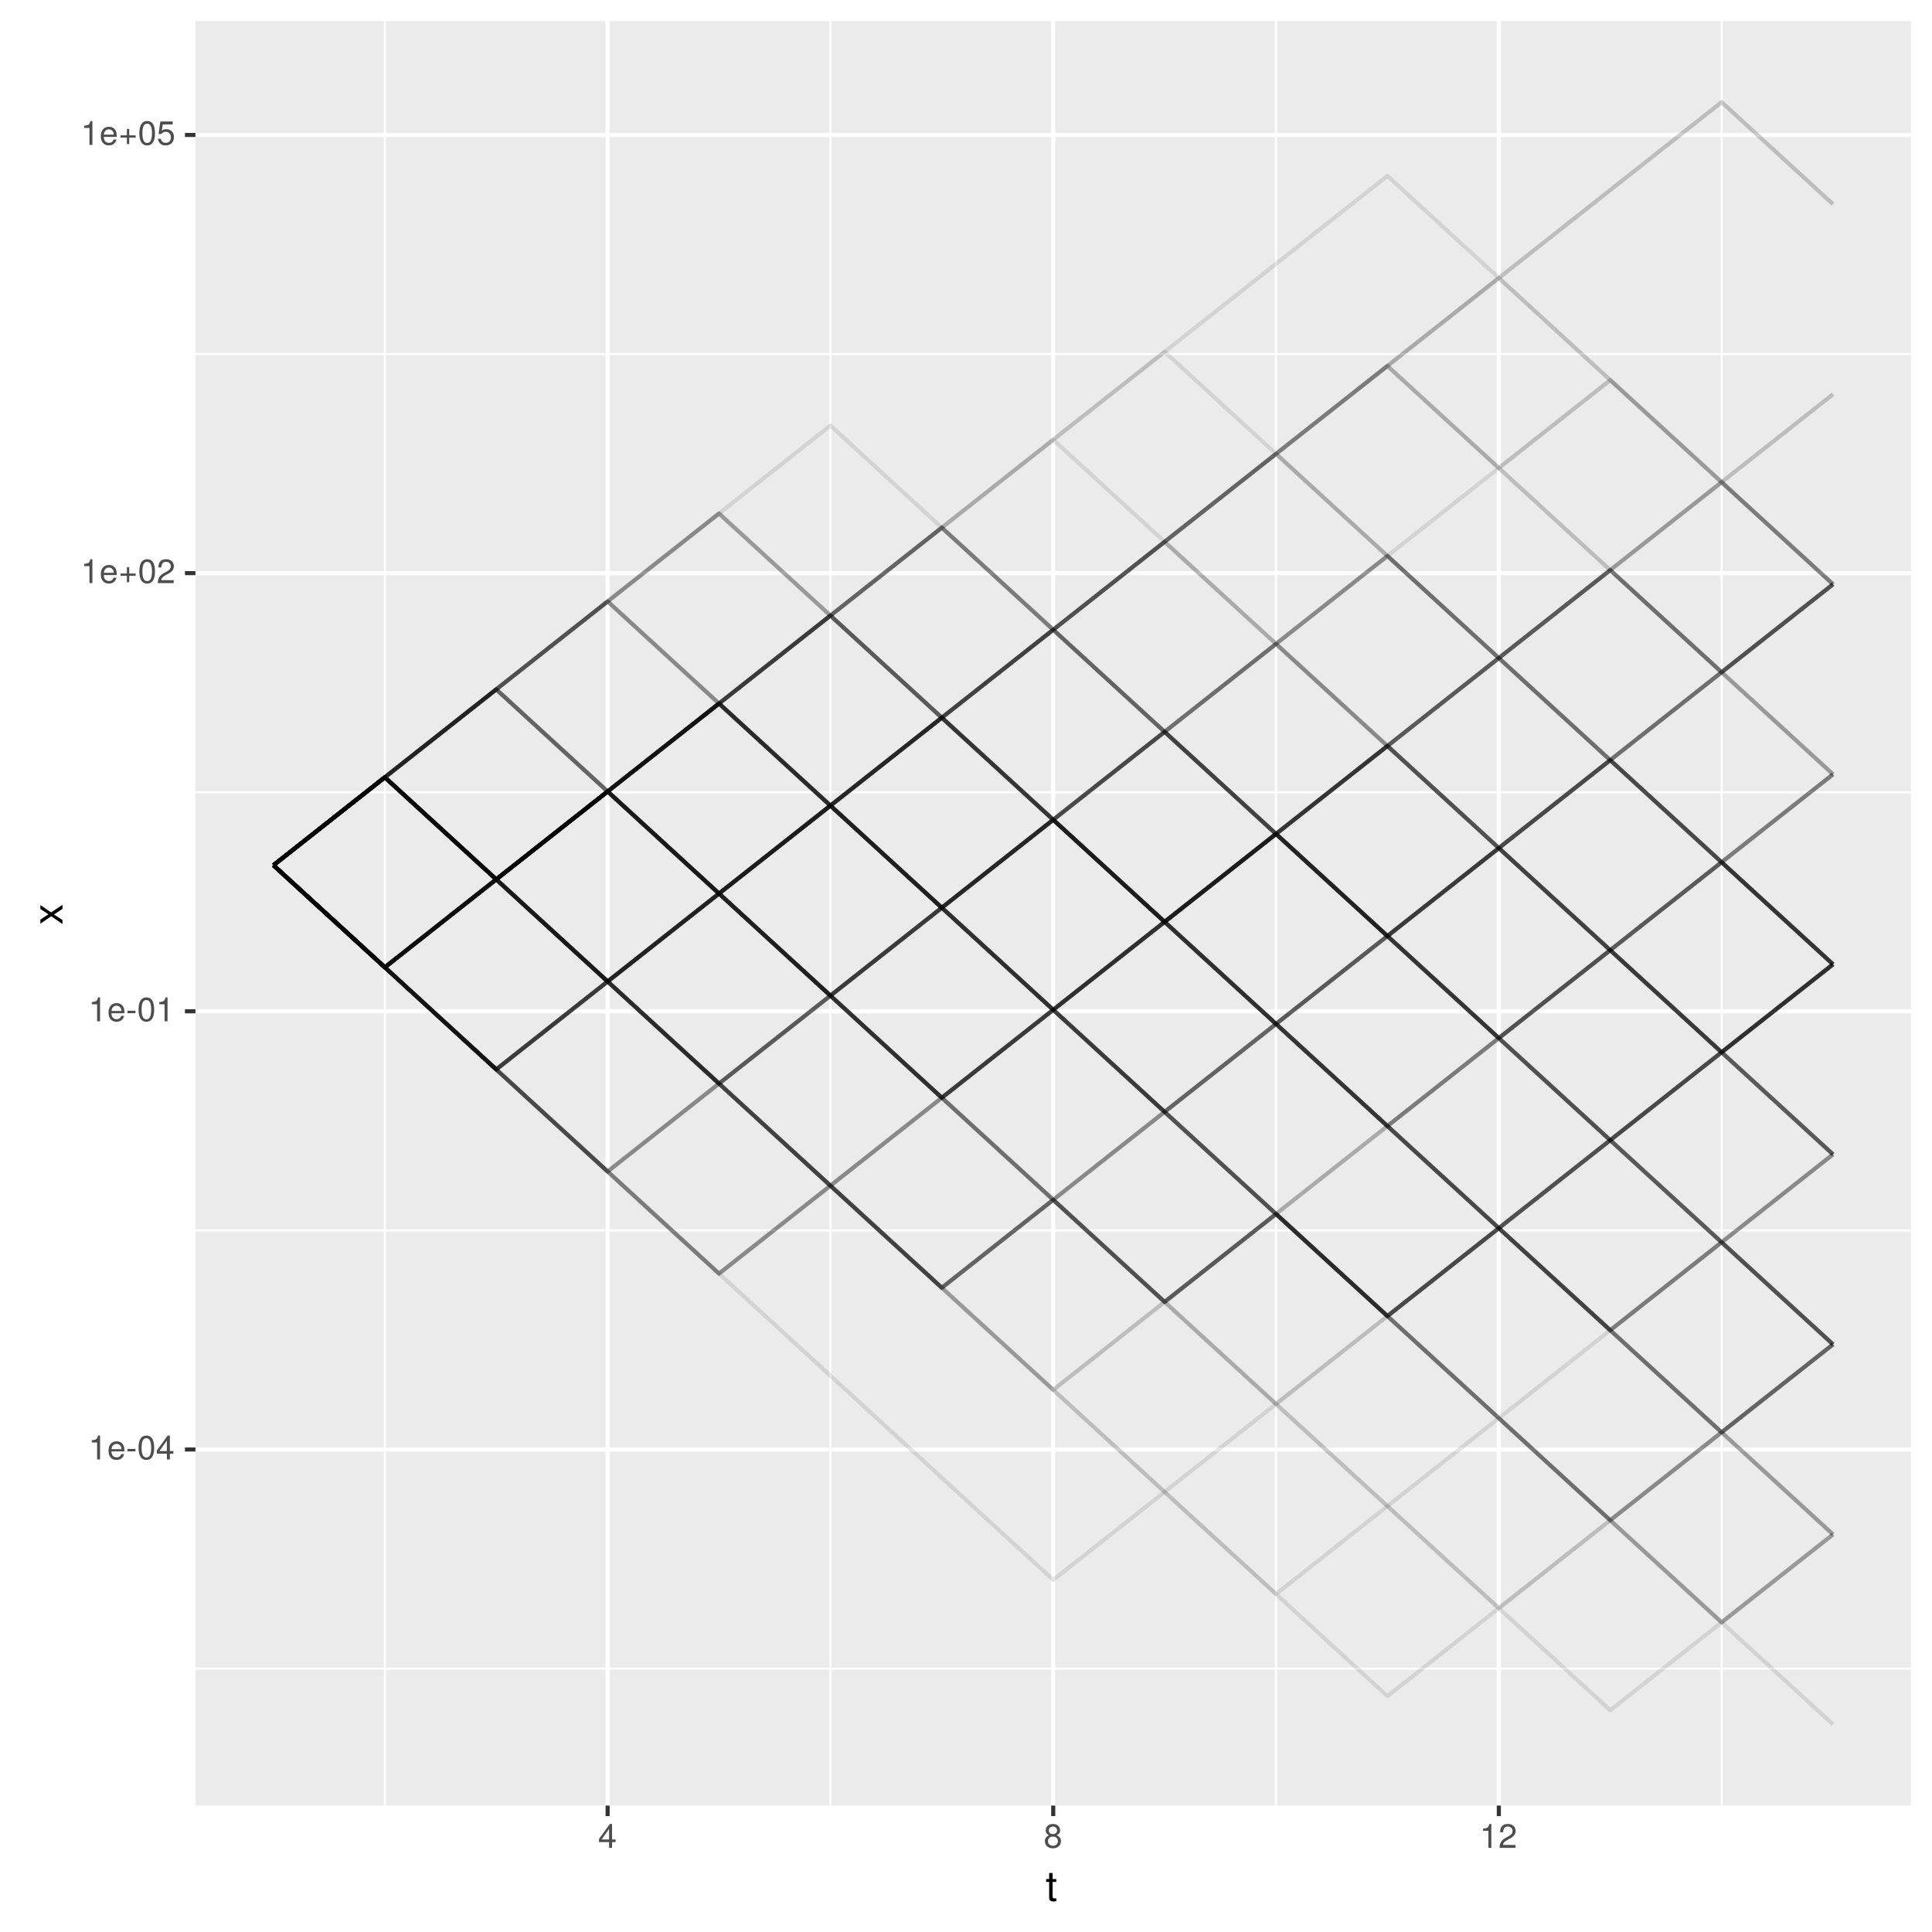 <?xml version="1.0" encoding="UTF-8"?>
<svg xmlns="http://www.w3.org/2000/svg" xmlns:xlink="http://www.w3.org/1999/xlink" width="504pt" height="504pt" viewBox="0 0 504 504" version="1.1">
<defs>
<g>
<symbol overflow="visible" id="glyph0-0">
<path style="stroke:none;" d=""/>
</symbol>
<symbol overflow="visible" id="glyph0-1">
<path style="stroke:none;" d="M 3.047 0 L 3.047 -6.234 L 2.547 -6.234 C 2.266 -5.281 2.094 -5.141 0.891 -5 L 0.891 -4.438 L 2.281 -4.438 L 2.281 0 Z M 3.047 0 "/>
</symbol>
<symbol overflow="visible" id="glyph0-2">
<path style="stroke:none;" d="M 4.516 -2.094 C 4.516 -2.766 4.453 -3.188 4.328 -3.531 C 4.031 -4.281 3.328 -4.734 2.469 -4.734 C 1.172 -4.734 0.359 -3.797 0.359 -2.281 C 0.359 -0.766 1.156 0.125 2.453 0.125 C 3.5 0.125 4.234 -0.469 4.422 -1.406 L 3.672 -1.406 C 3.469 -0.797 3.062 -0.547 2.469 -0.547 C 1.703 -0.547 1.141 -1.031 1.125 -2.094 Z M 3.734 -2.75 C 3.734 -2.75 3.734 -2.703 3.719 -2.688 L 1.141 -2.688 C 1.203 -3.516 1.719 -4.062 2.453 -4.062 C 3.172 -4.062 3.734 -3.469 3.734 -2.75 Z M 3.734 -2.75 "/>
</symbol>
<symbol overflow="visible" id="glyph0-3">
<path style="stroke:none;" d="M 2.5 -2.109 L 2.5 -2.75 L 0.406 -2.75 L 0.406 -2.109 Z M 2.5 -2.109 "/>
</symbol>
<symbol overflow="visible" id="glyph0-4">
<path style="stroke:none;" d="M 4.453 -3 C 4.453 -5.156 3.781 -6.234 2.422 -6.234 C 1.078 -6.234 0.375 -5.141 0.375 -3.047 C 0.375 -0.953 1.078 0.125 2.422 0.125 C 3.734 0.125 4.453 -0.953 4.453 -3 Z M 3.672 -3.062 C 3.672 -1.297 3.266 -0.516 2.406 -0.516 C 1.578 -0.516 1.172 -1.344 1.172 -3.047 C 1.172 -4.75 1.578 -5.547 2.422 -5.547 C 3.25 -5.547 3.672 -4.734 3.672 -3.062 Z M 3.672 -3.062 "/>
</symbol>
<symbol overflow="visible" id="glyph0-5">
<path style="stroke:none;" d="M 4.578 -1.5 L 4.578 -2.188 L 3.656 -2.188 L 3.656 -6.234 L 3.078 -6.234 L 0.25 -2.312 L 0.25 -1.5 L 2.875 -1.5 L 2.875 0 L 3.656 0 L 3.656 -1.5 Z M 2.875 -2.188 L 0.922 -2.188 L 2.875 -4.922 Z M 2.875 -2.188 "/>
</symbol>
<symbol overflow="visible" id="glyph0-6">
<path style="stroke:none;" d="M 4.547 -1.906 L 4.547 -2.5 L 2.875 -2.5 L 2.875 -4.172 L 2.266 -4.172 L 2.266 -2.5 L 0.594 -2.5 L 0.594 -1.906 L 2.266 -1.906 L 2.266 -0.234 L 2.875 -0.234 L 2.875 -1.906 Z M 4.547 -1.906 "/>
</symbol>
<symbol overflow="visible" id="glyph0-7">
<path style="stroke:none;" d="M 4.5 -4.406 C 4.5 -5.469 3.672 -6.234 2.5 -6.234 C 1.219 -6.234 0.484 -5.594 0.438 -4.078 L 1.219 -4.078 C 1.281 -5.125 1.703 -5.562 2.469 -5.562 C 3.172 -5.562 3.703 -5.062 3.703 -4.391 C 3.703 -3.891 3.406 -3.469 2.859 -3.156 L 2.047 -2.703 C 0.75 -1.969 0.375 -1.375 0.297 0 L 4.453 0 L 4.453 -0.766 L 1.172 -0.766 C 1.25 -1.281 1.531 -1.594 2.297 -2.047 L 3.172 -2.531 C 4.047 -2.984 4.5 -3.641 4.5 -4.406 Z M 4.5 -4.406 "/>
</symbol>
<symbol overflow="visible" id="glyph0-8">
<path style="stroke:none;" d="M 4.516 -2.062 C 4.516 -3.297 3.688 -4.109 2.5 -4.109 C 2.062 -4.109 1.703 -4 1.344 -3.734 L 1.594 -5.344 L 4.188 -5.344 L 4.188 -6.109 L 0.969 -6.109 L 0.5 -2.844 L 1.219 -2.844 C 1.578 -3.266 1.875 -3.422 2.359 -3.422 C 3.188 -3.422 3.719 -2.891 3.719 -1.969 C 3.719 -1.062 3.203 -0.547 2.359 -0.547 C 1.688 -0.547 1.266 -0.891 1.078 -1.594 L 0.312 -1.594 C 0.562 -0.359 1.266 0.125 2.375 0.125 C 3.641 0.125 4.516 -0.75 4.516 -2.062 Z M 4.516 -2.062 "/>
</symbol>
<symbol overflow="visible" id="glyph0-9">
<path style="stroke:none;" d="M 4.516 -1.766 C 4.516 -2.453 4.156 -2.938 3.438 -3.281 C 4.078 -3.672 4.297 -3.984 4.297 -4.578 C 4.297 -5.547 3.531 -6.234 2.422 -6.234 C 1.312 -6.234 0.547 -5.547 0.547 -4.578 C 0.547 -4 0.75 -3.672 1.391 -3.281 C 0.672 -2.938 0.328 -2.453 0.328 -1.766 C 0.328 -0.625 1.188 0.125 2.422 0.125 C 3.656 0.125 4.516 -0.625 4.516 -1.766 Z M 3.5 -4.562 C 3.5 -3.969 3.062 -3.594 2.422 -3.594 C 1.766 -3.594 1.344 -3.969 1.344 -4.562 C 1.344 -5.156 1.766 -5.547 2.422 -5.547 C 3.078 -5.547 3.5 -5.156 3.5 -4.562 Z M 3.719 -1.75 C 3.719 -1.016 3.188 -0.547 2.406 -0.547 C 1.641 -0.547 1.125 -1.016 1.125 -1.75 C 1.125 -2.484 1.641 -2.938 2.422 -2.938 C 3.188 -2.938 3.719 -2.484 3.719 -1.75 Z M 3.719 -1.75 "/>
</symbol>
<symbol overflow="visible" id="glyph1-0">
<path style="stroke:none;" d=""/>
</symbol>
<symbol overflow="visible" id="glyph1-1">
<path style="stroke:none;" d="M 2.797 0 L 2.797 -0.766 C 2.672 -0.734 2.531 -0.719 2.359 -0.719 C 1.953 -0.719 1.844 -0.844 1.844 -1.25 L 1.844 -5.016 L 2.797 -5.016 L 2.797 -5.766 L 1.844 -5.766 L 1.844 -7.344 L 0.938 -7.344 L 0.938 -5.766 L 0.156 -5.766 L 0.156 -5.016 L 0.938 -5.016 L 0.938 -0.844 C 0.938 -0.25 1.328 0.078 2.047 0.078 C 2.266 0.078 2.484 0.062 2.797 0 Z M 2.797 0 "/>
</symbol>
<symbol overflow="visible" id="glyph2-0">
<path style="stroke:none;" d=""/>
</symbol>
<symbol overflow="visible" id="glyph2-1">
<path style="stroke:none;" d="M 0 -5.203 L -2.984 -3.219 L -5.766 -5.141 L -5.766 -4.109 L -3.672 -2.734 L -5.766 -1.344 L -5.766 -0.297 L -2.938 -2.219 L 0 -0.188 L 0 -1.234 L -2.219 -2.688 L 0 -4.141 Z M 0 -5.203 "/>
</symbol>
</g>
<clipPath id="clip1">
  <path d="M 50.984 5.48 L 499 5.48 L 499 472 L 50.984 472 Z M 50.984 5.48 "/>
</clipPath>
<clipPath id="clip2">
  <path d="M 50.984 435 L 499 435 L 499 436 L 50.984 436 Z M 50.984 435 "/>
</clipPath>
<clipPath id="clip3">
  <path d="M 50.984 320 L 499 320 L 499 322 L 50.984 322 Z M 50.984 320 "/>
</clipPath>
<clipPath id="clip4">
  <path d="M 50.984 206 L 499 206 L 499 207 L 50.984 207 Z M 50.984 206 "/>
</clipPath>
<clipPath id="clip5">
  <path d="M 50.984 92 L 499 92 L 499 93 L 50.984 93 Z M 50.984 92 "/>
</clipPath>
<clipPath id="clip6">
  <path d="M 100 5.48 L 101 5.48 L 101 472 L 100 472 Z M 100 5.48 "/>
</clipPath>
<clipPath id="clip7">
  <path d="M 216 5.48 L 217 5.48 L 217 472 L 216 472 Z M 216 5.48 "/>
</clipPath>
<clipPath id="clip8">
  <path d="M 332 5.48 L 334 5.48 L 334 472 L 332 472 Z M 332 5.48 "/>
</clipPath>
<clipPath id="clip9">
  <path d="M 448 5.48 L 450 5.48 L 450 472 L 448 472 Z M 448 5.48 "/>
</clipPath>
<clipPath id="clip10">
  <path d="M 50.984 377 L 499.52 377 L 499.52 379 L 50.984 379 Z M 50.984 377 "/>
</clipPath>
<clipPath id="clip11">
  <path d="M 50.984 263 L 499.52 263 L 499.52 265 L 50.984 265 Z M 50.984 263 "/>
</clipPath>
<clipPath id="clip12">
  <path d="M 50.984 148 L 499.52 148 L 499.52 151 L 50.984 151 Z M 50.984 148 "/>
</clipPath>
<clipPath id="clip13">
  <path d="M 50.984 34 L 499.52 34 L 499.52 36 L 50.984 36 Z M 50.984 34 "/>
</clipPath>
<clipPath id="clip14">
  <path d="M 157 5.48 L 160 5.48 L 160 472 L 157 472 Z M 157 5.48 "/>
</clipPath>
<clipPath id="clip15">
  <path d="M 274 5.48 L 276 5.48 L 276 472 L 274 472 Z M 274 5.48 "/>
</clipPath>
<clipPath id="clip16">
  <path d="M 390 5.48 L 392 5.48 L 392 472 L 390 472 Z M 390 5.48 "/>
</clipPath>
</defs>
<g id="surface7">
<rect x="0" y="0" width="504" height="504" style="fill:rgb(100%,100%,100%);fill-opacity:1;stroke:none;"/>
<rect x="0" y="0" width="504" height="504" style="fill:rgb(100%,100%,100%);fill-opacity:1;stroke:none;"/>
<path style="fill:none;stroke-width:1.067;stroke-linecap:round;stroke-linejoin:round;stroke:rgb(100%,100%,100%);stroke-opacity:1;stroke-miterlimit:10;" d="M 0 504 L 504 504 L 504 0 L 0 0 Z M 0 504 "/>
<g clip-path="url(#clip1)" clip-rule="nonzero">
<path style=" stroke:none;fill-rule:nonzero;fill:rgb(92.157%,92.157%,92.157%);fill-opacity:1;" d="M 50.984 471.016 L 498.52 471.016 L 498.52 5.48 L 50.984 5.48 Z M 50.984 471.016 "/>
</g>
<g clip-path="url(#clip2)" clip-rule="nonzero">
<path style="fill:none;stroke-width:0.533;stroke-linecap:butt;stroke-linejoin:round;stroke:rgb(100%,100%,100%);stroke-opacity:1;stroke-miterlimit:10;" d="M 50.984 435.277 L 498.52 435.277 "/>
</g>
<g clip-path="url(#clip3)" clip-rule="nonzero">
<path style="fill:none;stroke-width:0.533;stroke-linecap:butt;stroke-linejoin:round;stroke:rgb(100%,100%,100%);stroke-opacity:1;stroke-miterlimit:10;" d="M 50.984 320.973 L 498.52 320.973 "/>
</g>
<g clip-path="url(#clip4)" clip-rule="nonzero">
<path style="fill:none;stroke-width:0.533;stroke-linecap:butt;stroke-linejoin:round;stroke:rgb(100%,100%,100%);stroke-opacity:1;stroke-miterlimit:10;" d="M 50.984 206.664 L 498.52 206.664 "/>
</g>
<g clip-path="url(#clip5)" clip-rule="nonzero">
<path style="fill:none;stroke-width:0.533;stroke-linecap:butt;stroke-linejoin:round;stroke:rgb(100%,100%,100%);stroke-opacity:1;stroke-miterlimit:10;" d="M 50.984 92.355 L 498.52 92.355 "/>
</g>
<g clip-path="url(#clip6)" clip-rule="nonzero">
<path style="fill:none;stroke-width:0.533;stroke-linecap:butt;stroke-linejoin:round;stroke:rgb(100%,100%,100%);stroke-opacity:1;stroke-miterlimit:10;" d="M 100.391 471.016 L 100.391 5.48 "/>
</g>
<g clip-path="url(#clip7)" clip-rule="nonzero">
<path style="fill:none;stroke-width:0.533;stroke-linecap:butt;stroke-linejoin:round;stroke:rgb(100%,100%,100%);stroke-opacity:1;stroke-miterlimit:10;" d="M 216.633 471.016 L 216.633 5.48 "/>
</g>
<g clip-path="url(#clip8)" clip-rule="nonzero">
<path style="fill:none;stroke-width:0.533;stroke-linecap:butt;stroke-linejoin:round;stroke:rgb(100%,100%,100%);stroke-opacity:1;stroke-miterlimit:10;" d="M 332.875 471.016 L 332.875 5.48 "/>
</g>
<g clip-path="url(#clip9)" clip-rule="nonzero">
<path style="fill:none;stroke-width:0.533;stroke-linecap:butt;stroke-linejoin:round;stroke:rgb(100%,100%,100%);stroke-opacity:1;stroke-miterlimit:10;" d="M 449.117 471.016 L 449.117 5.48 "/>
</g>
<g clip-path="url(#clip10)" clip-rule="nonzero">
<path style="fill:none;stroke-width:1.067;stroke-linecap:butt;stroke-linejoin:round;stroke:rgb(100%,100%,100%);stroke-opacity:1;stroke-miterlimit:10;" d="M 50.984 378.125 L 498.52 378.125 "/>
</g>
<g clip-path="url(#clip11)" clip-rule="nonzero">
<path style="fill:none;stroke-width:1.067;stroke-linecap:butt;stroke-linejoin:round;stroke:rgb(100%,100%,100%);stroke-opacity:1;stroke-miterlimit:10;" d="M 50.984 263.816 L 498.52 263.816 "/>
</g>
<g clip-path="url(#clip12)" clip-rule="nonzero">
<path style="fill:none;stroke-width:1.067;stroke-linecap:butt;stroke-linejoin:round;stroke:rgb(100%,100%,100%);stroke-opacity:1;stroke-miterlimit:10;" d="M 50.984 149.512 L 498.52 149.512 "/>
</g>
<g clip-path="url(#clip13)" clip-rule="nonzero">
<path style="fill:none;stroke-width:1.067;stroke-linecap:butt;stroke-linejoin:round;stroke:rgb(100%,100%,100%);stroke-opacity:1;stroke-miterlimit:10;" d="M 50.984 35.203 L 498.52 35.203 "/>
</g>
<g clip-path="url(#clip14)" clip-rule="nonzero">
<path style="fill:none;stroke-width:1.067;stroke-linecap:butt;stroke-linejoin:round;stroke:rgb(100%,100%,100%);stroke-opacity:1;stroke-miterlimit:10;" d="M 158.512 471.016 L 158.512 5.48 "/>
</g>
<g clip-path="url(#clip15)" clip-rule="nonzero">
<path style="fill:none;stroke-width:1.067;stroke-linecap:butt;stroke-linejoin:round;stroke:rgb(100%,100%,100%);stroke-opacity:1;stroke-miterlimit:10;" d="M 274.754 471.016 L 274.754 5.48 "/>
</g>
<g clip-path="url(#clip16)" clip-rule="nonzero">
<path style="fill:none;stroke-width:1.067;stroke-linecap:butt;stroke-linejoin:round;stroke:rgb(100%,100%,100%);stroke-opacity:1;stroke-miterlimit:10;" d="M 390.996 471.016 L 390.996 5.48 "/>
</g>
<path style="fill:none;stroke-width:1.067;stroke-linecap:butt;stroke-linejoin:round;stroke:rgb(0%,0%,0%);stroke-opacity:0.102;stroke-miterlimit:1;" d="M 71.328 225.715 L 100.391 202.773 L 129.449 179.836 L 158.512 206.469 L 187.57 183.527 L 216.633 160.586 L 245.691 187.219 L 274.754 164.281 L 303.812 190.914 L 332.875 217.547 L 361.934 244.18 L 390.996 270.809 L 420.059 297.441 L 449.117 324.074 L 478.18 350.707 "/>
<path style="fill:none;stroke-width:1.067;stroke-linecap:butt;stroke-linejoin:round;stroke:rgb(0%,0%,0%);stroke-opacity:0.102;stroke-miterlimit:1;" d="M 71.328 225.715 L 100.391 252.348 L 129.449 278.98 L 158.512 256.039 L 187.57 282.672 L 216.633 309.305 L 245.691 335.938 L 274.754 312.996 L 303.812 290.059 L 332.875 316.691 L 361.934 343.324 L 390.996 320.383 L 420.059 347.016 L 449.117 324.074 L 478.18 350.707 "/>
<path style="fill:none;stroke-width:1.067;stroke-linecap:butt;stroke-linejoin:round;stroke:rgb(0%,0%,0%);stroke-opacity:0.102;stroke-miterlimit:1;" d="M 71.328 225.715 L 100.391 202.773 L 129.449 179.836 L 158.512 156.895 L 187.57 133.957 L 216.633 160.586 L 245.691 137.648 L 274.754 164.281 L 303.812 141.34 L 332.875 118.398 L 361.934 95.461 L 390.996 72.52 L 420.059 49.582 L 449.117 26.641 L 478.18 53.273 "/>
<path style="fill:none;stroke-width:1.067;stroke-linecap:butt;stroke-linejoin:round;stroke:rgb(0%,0%,0%);stroke-opacity:0.102;stroke-miterlimit:1;" d="M 71.328 225.715 L 100.391 202.773 L 129.449 229.406 L 158.512 256.039 L 187.57 282.672 L 216.633 309.305 L 245.691 286.367 L 274.754 312.996 L 303.812 339.629 L 332.875 366.262 L 361.934 392.895 L 390.996 369.957 L 420.059 396.59 L 449.117 373.648 L 478.18 350.707 "/>
<path style="fill:none;stroke-width:1.067;stroke-linecap:butt;stroke-linejoin:round;stroke:rgb(0%,0%,0%);stroke-opacity:0.102;stroke-miterlimit:1;" d="M 71.328 225.715 L 100.391 202.773 L 129.449 229.406 L 158.512 256.039 L 187.57 282.672 L 216.633 259.734 L 245.691 286.367 L 274.754 263.426 L 303.812 240.484 L 332.875 217.547 L 361.934 194.605 L 420.059 247.871 L 449.117 224.93 L 478.18 251.562 "/>
<path style="fill:none;stroke-width:1.067;stroke-linecap:butt;stroke-linejoin:round;stroke:rgb(0%,0%,0%);stroke-opacity:0.102;stroke-miterlimit:1;" d="M 71.328 225.715 L 100.391 202.773 L 129.449 229.406 L 158.512 206.469 L 187.57 183.527 L 216.633 210.16 L 245.691 187.219 L 274.754 164.281 L 303.812 190.914 L 332.875 217.547 L 361.934 244.18 L 390.996 270.809 L 420.059 247.871 L 449.117 224.93 L 478.18 251.562 "/>
<path style="fill:none;stroke-width:1.067;stroke-linecap:butt;stroke-linejoin:round;stroke:rgb(0%,0%,0%);stroke-opacity:0.102;stroke-miterlimit:1;" d="M 71.328 225.715 L 100.391 202.773 L 129.449 229.406 L 158.512 206.469 L 187.57 183.527 L 216.633 160.586 L 245.691 187.219 L 274.754 213.852 L 303.812 190.914 L 332.875 217.547 L 361.934 194.605 L 420.059 247.871 L 449.117 274.504 L 478.18 251.562 "/>
<path style="fill:none;stroke-width:1.067;stroke-linecap:butt;stroke-linejoin:round;stroke:rgb(0%,0%,0%);stroke-opacity:0.102;stroke-miterlimit:1;" d="M 71.328 225.715 L 100.391 252.348 L 129.449 229.406 L 158.512 206.469 L 187.57 183.527 L 216.633 210.16 L 245.691 187.219 L 274.754 213.852 L 303.812 240.484 L 332.875 267.117 L 361.934 244.18 L 390.996 270.809 L 420.059 297.441 L 449.117 324.074 L 478.18 301.137 "/>
<path style="fill:none;stroke-width:1.067;stroke-linecap:butt;stroke-linejoin:round;stroke:rgb(0%,0%,0%);stroke-opacity:0.102;stroke-miterlimit:1;" d="M 71.328 225.715 L 100.391 252.348 L 129.449 229.406 L 158.512 206.469 L 187.57 233.102 L 216.633 210.16 L 245.691 236.793 L 274.754 263.426 L 303.812 240.484 L 332.875 217.547 L 361.934 194.605 L 390.996 171.664 L 420.059 198.297 L 449.117 224.93 L 478.18 251.562 "/>
<path style="fill:none;stroke-width:1.067;stroke-linecap:butt;stroke-linejoin:round;stroke:rgb(0%,0%,0%);stroke-opacity:0.102;stroke-miterlimit:1;" d="M 71.328 225.715 L 100.391 252.348 L 129.449 229.406 L 158.512 206.469 L 187.57 183.527 L 216.633 210.16 L 245.691 187.219 L 274.754 213.852 L 303.812 240.484 L 332.875 217.547 L 361.934 194.605 L 390.996 221.238 L 420.059 198.297 L 449.117 224.93 L 478.18 251.562 "/>
<path style="fill:none;stroke-width:1.067;stroke-linecap:butt;stroke-linejoin:round;stroke:rgb(0%,0%,0%);stroke-opacity:0.102;stroke-miterlimit:1;" d="M 71.328 225.715 L 100.391 252.348 L 129.449 278.98 L 158.512 305.613 L 187.57 332.246 L 216.633 309.305 L 245.691 335.938 L 274.754 362.57 L 303.812 339.629 L 332.875 366.262 L 361.934 343.324 L 390.996 320.383 L 420.059 347.016 L 449.117 373.648 L 478.18 350.707 "/>
<path style="fill:none;stroke-width:1.067;stroke-linecap:butt;stroke-linejoin:round;stroke:rgb(0%,0%,0%);stroke-opacity:0.102;stroke-miterlimit:1;" d="M 71.328 225.715 L 100.391 202.773 L 129.449 229.406 L 158.512 206.469 L 187.57 183.527 L 216.633 160.586 L 245.691 137.648 L 274.754 164.281 L 303.812 141.34 L 332.875 118.398 L 361.934 145.031 L 390.996 171.664 L 420.059 148.727 L 449.117 175.359 L 478.18 152.418 "/>
<path style="fill:none;stroke-width:1.067;stroke-linecap:butt;stroke-linejoin:round;stroke:rgb(0%,0%,0%);stroke-opacity:0.102;stroke-miterlimit:1;" d="M 71.328 225.715 L 100.391 202.773 L 129.449 229.406 L 158.512 256.039 L 187.57 233.102 L 216.633 259.734 L 245.691 236.793 L 274.754 213.852 L 303.812 240.484 L 332.875 217.547 L 361.934 194.605 L 390.996 221.238 L 420.059 198.297 L 449.117 224.93 L 478.18 201.992 "/>
<path style="fill:none;stroke-width:1.067;stroke-linecap:butt;stroke-linejoin:round;stroke:rgb(0%,0%,0%);stroke-opacity:0.102;stroke-miterlimit:1;" d="M 71.328 225.715 L 100.391 202.773 L 129.449 179.836 L 158.512 156.895 L 187.57 133.957 L 216.633 160.586 L 245.691 137.648 L 274.754 164.281 L 303.812 141.34 L 332.875 167.973 L 361.934 145.031 L 420.059 198.297 L 449.117 175.359 L 478.18 152.418 "/>
<path style="fill:none;stroke-width:1.067;stroke-linecap:butt;stroke-linejoin:round;stroke:rgb(0%,0%,0%);stroke-opacity:0.102;stroke-miterlimit:1;" d="M 71.328 225.715 L 100.391 252.348 L 129.449 278.98 L 158.512 256.039 L 187.57 233.102 L 216.633 259.734 L 245.691 286.367 L 274.754 312.996 L 303.812 290.059 L 332.875 316.691 L 361.934 343.324 L 420.059 297.441 L 449.117 274.504 L 478.18 251.562 "/>
<path style="fill:none;stroke-width:1.067;stroke-linecap:butt;stroke-linejoin:round;stroke:rgb(0%,0%,0%);stroke-opacity:0.102;stroke-miterlimit:1;" d="M 71.328 225.715 L 100.391 202.773 L 129.449 179.836 L 158.512 206.469 L 187.57 233.102 L 216.633 210.16 L 245.691 236.793 L 274.754 213.852 L 303.812 190.914 L 332.875 167.973 L 361.934 145.031 L 390.996 171.664 L 420.059 148.727 L 449.117 175.359 L 478.18 152.418 "/>
<path style="fill:none;stroke-width:1.067;stroke-linecap:butt;stroke-linejoin:round;stroke:rgb(0%,0%,0%);stroke-opacity:0.102;stroke-miterlimit:1;" d="M 71.328 225.715 L 100.391 252.348 L 129.449 229.406 L 158.512 256.039 L 187.57 233.102 L 216.633 210.16 L 245.691 236.793 L 274.754 213.852 L 303.812 190.914 L 332.875 217.547 L 361.934 244.18 L 420.059 198.297 L 449.117 224.93 L 478.18 201.992 "/>
<path style="fill:none;stroke-width:1.067;stroke-linecap:butt;stroke-linejoin:round;stroke:rgb(0%,0%,0%);stroke-opacity:0.102;stroke-miterlimit:1;" d="M 71.328 225.715 L 100.391 252.348 L 129.449 229.406 L 158.512 256.039 L 187.57 282.672 L 216.633 309.305 L 245.691 335.938 L 274.754 312.996 L 303.812 339.629 L 332.875 316.691 L 361.934 343.324 L 420.059 396.59 L 449.117 373.648 L 478.18 400.281 "/>
<path style="fill:none;stroke-width:1.067;stroke-linecap:butt;stroke-linejoin:round;stroke:rgb(0%,0%,0%);stroke-opacity:0.102;stroke-miterlimit:1;" d="M 71.328 225.715 L 100.391 252.348 L 129.449 229.406 L 158.512 256.039 L 187.57 233.102 L 216.633 259.734 L 245.691 236.793 L 274.754 213.852 L 303.812 190.914 L 332.875 217.547 L 361.934 244.18 L 420.059 198.297 L 449.117 175.359 L 478.18 201.992 "/>
<path style="fill:none;stroke-width:1.067;stroke-linecap:butt;stroke-linejoin:round;stroke:rgb(0%,0%,0%);stroke-opacity:0.102;stroke-miterlimit:1;" d="M 71.328 225.715 L 100.391 252.348 L 129.449 229.406 L 158.512 206.469 L 187.57 233.102 L 216.633 259.734 L 245.691 236.793 L 274.754 263.426 L 303.812 240.484 L 332.875 267.117 L 361.934 293.75 L 390.996 320.383 L 420.059 297.441 L 449.117 324.074 L 478.18 301.137 "/>
<path style="fill:none;stroke-width:1.067;stroke-linecap:butt;stroke-linejoin:round;stroke:rgb(0%,0%,0%);stroke-opacity:0.102;stroke-miterlimit:1;" d="M 71.328 225.715 L 100.391 252.348 L 129.449 229.406 L 158.512 206.469 L 187.57 233.102 L 216.633 210.16 L 245.691 187.219 L 274.754 213.852 L 303.812 240.484 L 332.875 217.547 L 361.934 244.18 L 390.996 270.809 L 420.059 247.871 L 449.117 274.504 L 478.18 251.562 "/>
<path style="fill:none;stroke-width:1.067;stroke-linecap:butt;stroke-linejoin:round;stroke:rgb(0%,0%,0%);stroke-opacity:0.102;stroke-miterlimit:1;" d="M 71.328 225.715 L 100.391 252.348 L 129.449 278.98 L 158.512 305.613 L 187.57 282.672 L 216.633 309.305 L 245.691 335.938 L 274.754 362.57 L 303.812 339.629 L 332.875 366.262 L 361.934 392.895 L 420.059 446.16 L 449.117 423.219 L 478.18 400.281 "/>
<path style="fill:none;stroke-width:1.067;stroke-linecap:butt;stroke-linejoin:round;stroke:rgb(0%,0%,0%);stroke-opacity:0.102;stroke-miterlimit:1;" d="M 71.328 225.715 L 100.391 202.773 L 129.449 229.406 L 158.512 206.469 L 187.57 183.527 L 216.633 210.16 L 245.691 236.793 L 274.754 213.852 L 303.812 190.914 L 332.875 167.973 L 361.934 194.605 L 420.059 247.871 L 449.117 224.93 L 478.18 251.562 "/>
<path style="fill:none;stroke-width:1.067;stroke-linecap:butt;stroke-linejoin:round;stroke:rgb(0%,0%,0%);stroke-opacity:0.102;stroke-miterlimit:1;" d="M 71.328 225.715 L 100.391 202.773 L 129.449 179.836 L 158.512 156.895 L 187.57 183.527 L 216.633 210.16 L 245.691 236.793 L 274.754 213.852 L 303.812 240.484 L 332.875 217.547 L 361.934 194.605 L 390.996 171.664 L 420.059 148.727 L 449.117 175.359 L 478.18 152.418 "/>
<path style="fill:none;stroke-width:1.067;stroke-linecap:butt;stroke-linejoin:round;stroke:rgb(0%,0%,0%);stroke-opacity:0.102;stroke-miterlimit:1;" d="M 71.328 225.715 L 100.391 202.773 L 129.449 229.406 L 158.512 256.039 L 187.57 233.102 L 216.633 259.734 L 245.691 286.367 L 274.754 263.426 L 303.812 240.484 L 332.875 267.117 L 361.934 293.75 L 390.996 320.383 L 420.059 297.441 L 449.117 324.074 L 478.18 350.707 "/>
<path style="fill:none;stroke-width:1.067;stroke-linecap:butt;stroke-linejoin:round;stroke:rgb(0%,0%,0%);stroke-opacity:0.102;stroke-miterlimit:1;" d="M 71.328 225.715 L 100.391 252.348 L 129.449 229.406 L 158.512 206.469 L 187.57 183.527 L 216.633 160.586 L 245.691 137.648 L 274.754 114.707 L 303.812 141.34 L 332.875 118.398 L 361.934 95.461 L 390.996 122.094 L 420.059 99.152 L 449.117 125.785 L 478.18 152.418 "/>
<path style="fill:none;stroke-width:1.067;stroke-linecap:butt;stroke-linejoin:round;stroke:rgb(0%,0%,0%);stroke-opacity:0.102;stroke-miterlimit:1;" d="M 71.328 225.715 L 100.391 252.348 L 129.449 278.98 L 158.512 305.613 L 187.57 282.672 L 216.633 309.305 L 245.691 286.367 L 274.754 263.426 L 303.812 290.059 L 332.875 316.691 L 361.934 343.324 L 390.996 320.383 L 420.059 347.016 L 449.117 373.648 L 478.18 350.707 "/>
<path style="fill:none;stroke-width:1.067;stroke-linecap:butt;stroke-linejoin:round;stroke:rgb(0%,0%,0%);stroke-opacity:0.102;stroke-miterlimit:1;" d="M 71.328 225.715 L 100.391 202.773 L 129.449 179.836 L 158.512 156.895 L 187.57 183.527 L 216.633 210.16 L 245.691 187.219 L 274.754 164.281 L 303.812 141.34 L 332.875 118.398 L 361.934 95.461 L 390.996 72.52 L 420.059 99.152 L 449.117 125.785 L 478.18 152.418 "/>
<path style="fill:none;stroke-width:1.067;stroke-linecap:butt;stroke-linejoin:round;stroke:rgb(0%,0%,0%);stroke-opacity:0.102;stroke-miterlimit:1;" d="M 71.328 225.715 L 100.391 202.773 L 129.449 179.836 L 158.512 156.895 L 187.57 183.527 L 216.633 160.586 L 245.691 187.219 L 274.754 164.281 L 303.812 141.34 L 332.875 167.973 L 361.934 194.605 L 390.996 221.238 L 420.059 198.297 L 449.117 175.359 L 478.18 152.418 "/>
<path style="fill:none;stroke-width:1.067;stroke-linecap:butt;stroke-linejoin:round;stroke:rgb(0%,0%,0%);stroke-opacity:0.102;stroke-miterlimit:1;" d="M 71.328 225.715 L 100.391 202.773 L 129.449 229.406 L 158.512 206.469 L 187.57 183.527 L 216.633 160.586 L 245.691 137.648 L 274.754 164.281 L 303.812 141.34 L 332.875 118.398 L 361.934 95.461 L 420.059 148.727 L 449.117 175.359 L 478.18 152.418 "/>
<path style="fill:none;stroke-width:1.067;stroke-linecap:butt;stroke-linejoin:round;stroke:rgb(0%,0%,0%);stroke-opacity:0.102;stroke-miterlimit:1;" d="M 71.328 225.715 L 100.391 202.773 L 129.449 229.406 L 158.512 206.469 L 187.57 233.102 L 216.633 259.734 L 245.691 236.793 L 274.754 213.852 L 303.812 240.484 L 332.875 267.117 L 361.934 244.18 L 390.996 270.809 L 420.059 297.441 L 449.117 324.074 L 478.18 301.137 "/>
<path style="fill:none;stroke-width:1.067;stroke-linecap:butt;stroke-linejoin:round;stroke:rgb(0%,0%,0%);stroke-opacity:0.102;stroke-miterlimit:1;" d="M 71.328 225.715 L 100.391 252.348 L 129.449 278.98 L 158.512 256.039 L 187.57 233.102 L 216.633 210.16 L 245.691 187.219 L 274.754 213.852 L 303.812 190.914 L 332.875 217.547 L 361.934 244.18 L 390.996 221.238 L 420.059 247.871 L 449.117 224.93 L 478.18 201.992 "/>
<path style="fill:none;stroke-width:1.067;stroke-linecap:butt;stroke-linejoin:round;stroke:rgb(0%,0%,0%);stroke-opacity:0.102;stroke-miterlimit:1;" d="M 71.328 225.715 L 100.391 252.348 L 129.449 229.406 L 158.512 256.039 L 187.57 282.672 L 216.633 309.305 L 245.691 335.938 L 274.754 312.996 L 303.812 290.059 L 332.875 267.117 L 361.934 293.75 L 420.059 347.016 L 449.117 324.074 L 478.18 350.707 "/>
<path style="fill:none;stroke-width:1.067;stroke-linecap:butt;stroke-linejoin:round;stroke:rgb(0%,0%,0%);stroke-opacity:0.102;stroke-miterlimit:1;" d="M 71.328 225.715 L 100.391 202.773 L 129.449 229.406 L 158.512 206.469 L 187.57 233.102 L 216.633 210.16 L 245.691 236.793 L 274.754 263.426 L 303.812 290.059 L 332.875 267.117 L 361.934 244.18 L 420.059 198.297 L 449.117 175.359 L 478.18 201.992 "/>
<path style="fill:none;stroke-width:1.067;stroke-linecap:butt;stroke-linejoin:round;stroke:rgb(0%,0%,0%);stroke-opacity:0.102;stroke-miterlimit:1;" d="M 71.328 225.715 L 100.391 252.348 L 129.449 278.98 L 158.512 256.039 L 187.57 233.102 L 216.633 259.734 L 245.691 286.367 L 274.754 263.426 L 303.812 290.059 L 332.875 267.117 L 361.934 293.75 L 390.996 270.809 L 420.059 247.871 L 449.117 274.504 L 478.18 301.137 "/>
<path style="fill:none;stroke-width:1.067;stroke-linecap:butt;stroke-linejoin:round;stroke:rgb(0%,0%,0%);stroke-opacity:0.102;stroke-miterlimit:1;" d="M 71.328 225.715 L 100.391 202.773 L 129.449 179.836 L 158.512 206.469 L 187.57 233.102 L 216.633 210.16 L 245.691 187.219 L 274.754 213.852 L 303.812 240.484 L 332.875 217.547 L 361.934 244.18 L 390.996 221.238 L 420.059 247.871 L 449.117 274.504 L 478.18 251.562 "/>
<path style="fill:none;stroke-width:1.067;stroke-linecap:butt;stroke-linejoin:round;stroke:rgb(0%,0%,0%);stroke-opacity:0.102;stroke-miterlimit:1;" d="M 71.328 225.715 L 100.391 252.348 L 129.449 278.98 L 158.512 256.039 L 187.57 233.102 L 216.633 210.16 L 245.691 236.793 L 274.754 213.852 L 303.812 240.484 L 332.875 267.117 L 361.934 244.18 L 390.996 270.809 L 420.059 297.441 L 449.117 274.504 L 478.18 301.137 "/>
<path style="fill:none;stroke-width:1.067;stroke-linecap:butt;stroke-linejoin:round;stroke:rgb(0%,0%,0%);stroke-opacity:0.102;stroke-miterlimit:1;" d="M 71.328 225.715 L 100.391 202.773 L 129.449 229.406 L 158.512 206.469 L 187.57 233.102 L 216.633 259.734 L 245.691 236.793 L 274.754 213.852 L 303.812 240.484 L 332.875 267.117 L 361.934 293.75 L 420.059 347.016 L 449.117 373.648 L 478.18 350.707 "/>
<path style="fill:none;stroke-width:1.067;stroke-linecap:butt;stroke-linejoin:round;stroke:rgb(0%,0%,0%);stroke-opacity:0.102;stroke-miterlimit:1;" d="M 71.328 225.715 L 100.391 202.773 L 129.449 229.406 L 158.512 206.469 L 187.57 183.527 L 216.633 210.16 L 245.691 187.219 L 274.754 213.852 L 303.812 190.914 L 332.875 167.973 L 361.934 194.605 L 420.059 247.871 L 449.117 274.504 L 478.18 251.562 "/>
<path style="fill:none;stroke-width:1.067;stroke-linecap:butt;stroke-linejoin:round;stroke:rgb(0%,0%,0%);stroke-opacity:0.102;stroke-miterlimit:1;" d="M 71.328 225.715 L 100.391 252.348 L 129.449 229.406 L 158.512 206.469 L 187.57 233.102 L 216.633 210.16 L 245.691 236.793 L 274.754 263.426 L 303.812 240.484 L 332.875 217.547 L 361.934 244.18 L 390.996 270.809 L 420.059 247.871 L 449.117 274.504 L 478.18 301.137 "/>
<path style="fill:none;stroke-width:1.067;stroke-linecap:butt;stroke-linejoin:round;stroke:rgb(0%,0%,0%);stroke-opacity:0.102;stroke-miterlimit:1;" d="M 71.328 225.715 L 100.391 252.348 L 129.449 278.98 L 158.512 256.039 L 187.57 233.102 L 216.633 259.734 L 245.691 286.367 L 274.754 263.426 L 303.812 240.484 L 332.875 217.547 L 361.934 244.18 L 390.996 270.809 L 420.059 247.871 L 449.117 274.504 L 478.18 251.562 "/>
<path style="fill:none;stroke-width:1.067;stroke-linecap:butt;stroke-linejoin:round;stroke:rgb(0%,0%,0%);stroke-opacity:0.102;stroke-miterlimit:1;" d="M 71.328 225.715 L 100.391 202.773 L 129.449 179.836 L 158.512 156.895 L 187.57 133.957 L 216.633 160.586 L 245.691 187.219 L 274.754 164.281 L 303.812 190.914 L 332.875 217.547 L 361.934 244.18 L 420.059 198.297 L 449.117 175.359 L 478.18 152.418 "/>
<path style="fill:none;stroke-width:1.067;stroke-linecap:butt;stroke-linejoin:round;stroke:rgb(0%,0%,0%);stroke-opacity:0.102;stroke-miterlimit:1;" d="M 71.328 225.715 L 100.391 202.773 L 129.449 229.406 L 158.512 256.039 L 187.57 282.672 L 216.633 309.305 L 245.691 335.938 L 274.754 312.996 L 303.812 339.629 L 332.875 316.691 L 361.934 343.324 L 420.059 297.441 L 449.117 274.504 L 478.18 251.562 "/>
<path style="fill:none;stroke-width:1.067;stroke-linecap:butt;stroke-linejoin:round;stroke:rgb(0%,0%,0%);stroke-opacity:0.102;stroke-miterlimit:1;" d="M 71.328 225.715 L 100.391 202.773 L 129.449 229.406 L 158.512 206.469 L 187.57 183.527 L 216.633 210.16 L 245.691 187.219 L 274.754 164.281 L 303.812 190.914 L 332.875 167.973 L 361.934 194.605 L 390.996 171.664 L 420.059 148.727 L 449.117 125.785 L 478.18 152.418 "/>
<path style="fill:none;stroke-width:1.067;stroke-linecap:butt;stroke-linejoin:round;stroke:rgb(0%,0%,0%);stroke-opacity:0.102;stroke-miterlimit:1;" d="M 71.328 225.715 L 100.391 202.773 L 129.449 179.836 L 158.512 206.469 L 187.57 233.102 L 216.633 259.734 L 245.691 286.367 L 274.754 263.426 L 303.812 290.059 L 332.875 316.691 L 361.934 293.75 L 390.996 320.383 L 420.059 297.441 L 449.117 274.504 L 478.18 251.562 "/>
<path style="fill:none;stroke-width:1.067;stroke-linecap:butt;stroke-linejoin:round;stroke:rgb(0%,0%,0%);stroke-opacity:0.102;stroke-miterlimit:1;" d="M 71.328 225.715 L 100.391 202.773 L 129.449 229.406 L 158.512 206.469 L 187.57 183.527 L 216.633 210.16 L 245.691 187.219 L 274.754 164.281 L 303.812 190.914 L 332.875 167.973 L 361.934 194.605 L 390.996 171.664 L 420.059 148.727 L 449.117 125.785 L 478.18 102.844 "/>
<path style="fill:none;stroke-width:1.067;stroke-linecap:butt;stroke-linejoin:round;stroke:rgb(0%,0%,0%);stroke-opacity:0.102;stroke-miterlimit:1;" d="M 71.328 225.715 L 100.391 202.773 L 129.449 179.836 L 158.512 156.895 L 187.57 133.957 L 216.633 160.586 L 245.691 137.648 L 274.754 114.707 L 303.812 91.77 L 332.875 68.828 L 361.934 45.887 L 420.059 99.152 L 449.117 125.785 L 478.18 152.418 "/>
<path style="fill:none;stroke-width:1.067;stroke-linecap:butt;stroke-linejoin:round;stroke:rgb(0%,0%,0%);stroke-opacity:0.102;stroke-miterlimit:1;" d="M 71.328 225.715 L 100.391 202.773 L 129.449 229.406 L 158.512 206.469 L 187.57 233.102 L 216.633 259.734 L 245.691 236.793 L 274.754 263.426 L 303.812 240.484 L 332.875 267.117 L 361.934 293.75 L 390.996 270.809 L 420.059 297.441 L 449.117 274.504 L 478.18 251.562 "/>
<path style="fill:none;stroke-width:1.067;stroke-linecap:butt;stroke-linejoin:round;stroke:rgb(0%,0%,0%);stroke-opacity:0.102;stroke-miterlimit:1;" d="M 71.328 225.715 L 100.391 252.348 L 129.449 229.406 L 158.512 206.469 L 187.57 233.102 L 216.633 259.734 L 245.691 286.367 L 274.754 263.426 L 303.812 240.484 L 332.875 217.547 L 361.934 244.18 L 390.996 221.238 L 420.059 247.871 L 449.117 274.504 L 478.18 251.562 "/>
<path style="fill:none;stroke-width:1.067;stroke-linecap:butt;stroke-linejoin:round;stroke:rgb(0%,0%,0%);stroke-opacity:0.102;stroke-miterlimit:1;" d="M 71.328 225.715 L 100.391 252.348 L 129.449 229.406 L 158.512 206.469 L 187.57 233.102 L 216.633 210.16 L 245.691 236.793 L 274.754 213.852 L 303.812 190.914 L 332.875 217.547 L 361.934 194.605 L 390.996 221.238 L 420.059 198.297 L 449.117 175.359 L 478.18 152.418 "/>
<path style="fill:none;stroke-width:1.067;stroke-linecap:butt;stroke-linejoin:round;stroke:rgb(0%,0%,0%);stroke-opacity:0.102;stroke-miterlimit:1;" d="M 71.328 225.715 L 100.391 252.348 L 129.449 229.406 L 158.512 206.469 L 187.57 233.102 L 216.633 259.734 L 245.691 286.367 L 274.754 263.426 L 303.812 290.059 L 332.875 267.117 L 361.934 293.75 L 420.059 347.016 L 449.117 324.074 L 478.18 350.707 "/>
<path style="fill:none;stroke-width:1.067;stroke-linecap:butt;stroke-linejoin:round;stroke:rgb(0%,0%,0%);stroke-opacity:0.102;stroke-miterlimit:1;" d="M 71.328 225.715 L 100.391 202.773 L 129.449 229.406 L 158.512 256.039 L 187.57 282.672 L 216.633 309.305 L 245.691 286.367 L 274.754 263.426 L 303.812 240.484 L 332.875 217.547 L 361.934 194.605 L 390.996 171.664 L 420.059 148.727 L 449.117 175.359 L 478.18 152.418 "/>
<path style="fill:none;stroke-width:1.067;stroke-linecap:butt;stroke-linejoin:round;stroke:rgb(0%,0%,0%);stroke-opacity:0.102;stroke-miterlimit:1;" d="M 71.328 225.715 L 100.391 202.773 L 129.449 229.406 L 158.512 206.469 L 187.57 183.527 L 216.633 160.586 L 245.691 137.648 L 274.754 164.281 L 303.812 190.914 L 332.875 167.973 L 361.934 145.031 L 390.996 122.094 L 420.059 99.152 L 449.117 125.785 L 478.18 152.418 "/>
<path style="fill:none;stroke-width:1.067;stroke-linecap:butt;stroke-linejoin:round;stroke:rgb(0%,0%,0%);stroke-opacity:0.102;stroke-miterlimit:1;" d="M 71.328 225.715 L 100.391 252.348 L 129.449 229.406 L 158.512 206.469 L 187.57 183.527 L 216.633 210.16 L 245.691 236.793 L 274.754 263.426 L 303.812 290.059 L 332.875 316.691 L 361.934 343.324 L 390.996 320.383 L 420.059 347.016 L 449.117 373.648 L 478.18 350.707 "/>
<path style="fill:none;stroke-width:1.067;stroke-linecap:butt;stroke-linejoin:round;stroke:rgb(0%,0%,0%);stroke-opacity:0.102;stroke-miterlimit:1;" d="M 71.328 225.715 L 100.391 252.348 L 129.449 278.98 L 158.512 256.039 L 187.57 282.672 L 216.633 259.734 L 245.691 236.793 L 274.754 263.426 L 303.812 240.484 L 332.875 217.547 L 361.934 244.18 L 420.059 198.297 L 449.117 224.93 L 478.18 251.562 "/>
<path style="fill:none;stroke-width:1.067;stroke-linecap:butt;stroke-linejoin:round;stroke:rgb(0%,0%,0%);stroke-opacity:0.102;stroke-miterlimit:1;" d="M 71.328 225.715 L 100.391 252.348 L 129.449 229.406 L 158.512 206.469 L 187.57 233.102 L 216.633 210.16 L 245.691 236.793 L 274.754 213.852 L 303.812 240.484 L 332.875 217.547 L 361.934 244.18 L 390.996 270.809 L 420.059 297.441 L 449.117 274.504 L 478.18 301.137 "/>
<path style="fill:none;stroke-width:1.067;stroke-linecap:butt;stroke-linejoin:round;stroke:rgb(0%,0%,0%);stroke-opacity:0.102;stroke-miterlimit:1;" d="M 71.328 225.715 L 100.391 202.773 L 129.449 229.406 L 158.512 256.039 L 187.57 282.672 L 216.633 259.734 L 245.691 236.793 L 274.754 263.426 L 303.812 290.059 L 332.875 316.691 L 361.934 293.75 L 420.059 347.016 L 449.117 324.074 L 478.18 301.137 "/>
<path style="fill:none;stroke-width:1.067;stroke-linecap:butt;stroke-linejoin:round;stroke:rgb(0%,0%,0%);stroke-opacity:0.102;stroke-miterlimit:1;" d="M 71.328 225.715 L 100.391 252.348 L 129.449 229.406 L 158.512 256.039 L 187.57 282.672 L 216.633 309.305 L 245.691 335.938 L 274.754 362.57 L 303.812 389.203 L 332.875 415.836 L 361.934 442.469 L 390.996 419.527 L 420.059 396.59 L 449.117 423.219 L 478.18 400.281 "/>
<path style="fill:none;stroke-width:1.067;stroke-linecap:butt;stroke-linejoin:round;stroke:rgb(0%,0%,0%);stroke-opacity:0.102;stroke-miterlimit:1;" d="M 71.328 225.715 L 100.391 202.773 L 129.449 229.406 L 158.512 206.469 L 187.57 233.102 L 216.633 259.734 L 245.691 236.793 L 274.754 213.852 L 303.812 240.484 L 332.875 217.547 L 361.934 194.605 L 390.996 171.664 L 420.059 148.727 L 449.117 125.785 L 478.18 152.418 "/>
<path style="fill:none;stroke-width:1.067;stroke-linecap:butt;stroke-linejoin:round;stroke:rgb(0%,0%,0%);stroke-opacity:0.102;stroke-miterlimit:1;" d="M 71.328 225.715 L 100.391 252.348 L 129.449 278.98 L 158.512 256.039 L 187.57 282.672 L 216.633 259.734 L 245.691 286.367 L 274.754 263.426 L 303.812 240.484 L 332.875 217.547 L 361.934 244.18 L 390.996 270.809 L 420.059 297.441 L 449.117 274.504 L 478.18 251.562 "/>
<path style="fill:none;stroke-width:1.067;stroke-linecap:butt;stroke-linejoin:round;stroke:rgb(0%,0%,0%);stroke-opacity:0.102;stroke-miterlimit:1;" d="M 71.328 225.715 L 100.391 252.348 L 129.449 278.98 L 158.512 256.039 L 187.57 233.102 L 216.633 210.16 L 245.691 236.793 L 274.754 263.426 L 303.812 240.484 L 332.875 217.547 L 361.934 194.605 L 420.059 247.871 L 449.117 274.504 L 478.18 301.137 "/>
<path style="fill:none;stroke-width:1.067;stroke-linecap:butt;stroke-linejoin:round;stroke:rgb(0%,0%,0%);stroke-opacity:0.102;stroke-miterlimit:1;" d="M 71.328 225.715 L 100.391 252.348 L 129.449 278.98 L 158.512 256.039 L 187.57 282.672 L 216.633 259.734 L 245.691 286.367 L 274.754 263.426 L 303.812 290.059 L 332.875 316.691 L 361.934 343.324 L 390.996 369.957 L 420.059 347.016 L 449.117 324.074 L 478.18 350.707 "/>
<path style="fill:none;stroke-width:1.067;stroke-linecap:butt;stroke-linejoin:round;stroke:rgb(0%,0%,0%);stroke-opacity:0.102;stroke-miterlimit:1;" d="M 71.328 225.715 L 100.391 202.773 L 129.449 179.836 L 158.512 206.469 L 187.57 183.527 L 216.633 210.16 L 245.691 187.219 L 274.754 164.281 L 303.812 141.34 L 332.875 167.973 L 361.934 145.031 L 420.059 198.297 L 449.117 224.93 L 478.18 251.562 "/>
<path style="fill:none;stroke-width:1.067;stroke-linecap:butt;stroke-linejoin:round;stroke:rgb(0%,0%,0%);stroke-opacity:0.102;stroke-miterlimit:1;" d="M 71.328 225.715 L 100.391 252.348 L 129.449 278.98 L 158.512 305.613 L 187.57 332.246 L 216.633 309.305 L 245.691 335.938 L 274.754 312.996 L 303.812 339.629 L 332.875 316.691 L 361.934 343.324 L 420.059 396.59 L 449.117 423.219 L 478.18 400.281 "/>
<path style="fill:none;stroke-width:1.067;stroke-linecap:butt;stroke-linejoin:round;stroke:rgb(0%,0%,0%);stroke-opacity:0.102;stroke-miterlimit:1;" d="M 71.328 225.715 L 100.391 252.348 L 129.449 278.98 L 158.512 256.039 L 187.57 282.672 L 216.633 259.734 L 245.691 286.367 L 274.754 312.996 L 303.812 339.629 L 332.875 316.691 L 361.934 343.324 L 390.996 320.383 L 420.059 347.016 L 449.117 324.074 L 478.18 350.707 "/>
<path style="fill:none;stroke-width:1.067;stroke-linecap:butt;stroke-linejoin:round;stroke:rgb(0%,0%,0%);stroke-opacity:0.102;stroke-miterlimit:1;" d="M 71.328 225.715 L 100.391 202.773 L 129.449 179.836 L 158.512 156.895 L 187.57 183.527 L 216.633 210.16 L 245.691 187.219 L 274.754 213.852 L 303.812 190.914 L 332.875 217.547 L 361.934 194.605 L 390.996 171.664 L 420.059 198.297 L 449.117 224.93 L 478.18 251.562 "/>
<path style="fill:none;stroke-width:1.067;stroke-linecap:butt;stroke-linejoin:round;stroke:rgb(0%,0%,0%);stroke-opacity:0.102;stroke-miterlimit:1;" d="M 71.328 225.715 L 100.391 252.348 L 129.449 278.98 L 158.512 305.613 L 187.57 332.246 L 216.633 309.305 L 245.691 286.367 L 274.754 312.996 L 303.812 339.629 L 332.875 316.691 L 361.934 343.324 L 390.996 320.383 L 420.059 347.016 L 449.117 373.648 L 478.18 400.281 "/>
<path style="fill:none;stroke-width:1.067;stroke-linecap:butt;stroke-linejoin:round;stroke:rgb(0%,0%,0%);stroke-opacity:0.102;stroke-miterlimit:1;" d="M 71.328 225.715 L 100.391 202.773 L 129.449 179.836 L 158.512 206.469 L 187.57 183.527 L 216.633 160.586 L 245.691 187.219 L 274.754 213.852 L 303.812 190.914 L 332.875 217.547 L 361.934 194.605 L 390.996 171.664 L 420.059 148.727 L 449.117 175.359 L 478.18 201.992 "/>
<path style="fill:none;stroke-width:1.067;stroke-linecap:butt;stroke-linejoin:round;stroke:rgb(0%,0%,0%);stroke-opacity:0.102;stroke-miterlimit:1;" d="M 71.328 225.715 L 100.391 202.773 L 129.449 229.406 L 158.512 206.469 L 187.57 183.527 L 216.633 160.586 L 245.691 187.219 L 274.754 213.852 L 303.812 240.484 L 332.875 217.547 L 361.934 244.18 L 390.996 221.238 L 420.059 247.871 L 449.117 274.504 L 478.18 251.562 "/>
<path style="fill:none;stroke-width:1.067;stroke-linecap:butt;stroke-linejoin:round;stroke:rgb(0%,0%,0%);stroke-opacity:0.102;stroke-miterlimit:1;" d="M 71.328 225.715 L 100.391 252.348 L 129.449 229.406 L 158.512 256.039 L 187.57 233.102 L 216.633 259.734 L 245.691 286.367 L 274.754 312.996 L 303.812 290.059 L 332.875 316.691 L 361.934 343.324 L 420.059 396.59 L 449.117 373.648 L 478.18 350.707 "/>
<path style="fill:none;stroke-width:1.067;stroke-linecap:butt;stroke-linejoin:round;stroke:rgb(0%,0%,0%);stroke-opacity:0.102;stroke-miterlimit:1;" d="M 71.328 225.715 L 100.391 252.348 L 129.449 278.98 L 158.512 305.613 L 187.57 282.672 L 216.633 259.734 L 245.691 236.793 L 274.754 213.852 L 303.812 240.484 L 332.875 217.547 L 361.934 194.605 L 420.059 247.871 L 449.117 224.93 L 478.18 251.562 "/>
<path style="fill:none;stroke-width:1.067;stroke-linecap:butt;stroke-linejoin:round;stroke:rgb(0%,0%,0%);stroke-opacity:0.102;stroke-miterlimit:1;" d="M 71.328 225.715 L 100.391 252.348 L 129.449 229.406 L 158.512 256.039 L 187.57 233.102 L 216.633 259.734 L 245.691 286.367 L 274.754 312.996 L 303.812 339.629 L 332.875 316.691 L 361.934 343.324 L 390.996 320.383 L 420.059 347.016 L 449.117 373.648 L 478.18 350.707 "/>
<path style="fill:none;stroke-width:1.067;stroke-linecap:butt;stroke-linejoin:round;stroke:rgb(0%,0%,0%);stroke-opacity:0.102;stroke-miterlimit:1;" d="M 71.328 225.715 L 100.391 252.348 L 129.449 229.406 L 158.512 206.469 L 187.57 183.527 L 216.633 160.586 L 245.691 137.648 L 274.754 114.707 L 303.812 91.77 L 332.875 118.398 L 361.934 145.031 L 420.059 198.297 L 449.117 175.359 L 478.18 152.418 "/>
<path style="fill:none;stroke-width:1.067;stroke-linecap:butt;stroke-linejoin:round;stroke:rgb(0%,0%,0%);stroke-opacity:0.102;stroke-miterlimit:1;" d="M 71.328 225.715 L 100.391 252.348 L 129.449 229.406 L 158.512 206.469 L 187.57 233.102 L 216.633 259.734 L 245.691 236.793 L 274.754 263.426 L 303.812 240.484 L 332.875 267.117 L 361.934 293.75 L 390.996 270.809 L 420.059 247.871 L 449.117 274.504 L 478.18 301.137 "/>
<path style="fill:none;stroke-width:1.067;stroke-linecap:butt;stroke-linejoin:round;stroke:rgb(0%,0%,0%);stroke-opacity:0.102;stroke-miterlimit:1;" d="M 71.328 225.715 L 100.391 252.348 L 129.449 278.98 L 158.512 256.039 L 187.57 233.102 L 216.633 210.16 L 245.691 236.793 L 274.754 213.852 L 303.812 240.484 L 332.875 217.547 L 361.934 244.18 L 390.996 270.809 L 420.059 247.871 L 449.117 274.504 L 478.18 251.562 "/>
<path style="fill:none;stroke-width:1.067;stroke-linecap:butt;stroke-linejoin:round;stroke:rgb(0%,0%,0%);stroke-opacity:0.102;stroke-miterlimit:1;" d="M 71.328 225.715 L 100.391 202.773 L 129.449 179.836 L 158.512 156.895 L 187.57 133.957 L 216.633 111.016 L 245.691 137.648 L 274.754 164.281 L 303.812 141.34 L 332.875 118.398 L 361.934 145.031 L 390.996 171.664 L 420.059 148.727 L 449.117 125.785 L 478.18 102.844 "/>
<path style="fill:none;stroke-width:1.067;stroke-linecap:butt;stroke-linejoin:round;stroke:rgb(0%,0%,0%);stroke-opacity:0.102;stroke-miterlimit:1;" d="M 71.328 225.715 L 100.391 252.348 L 129.449 229.406 L 158.512 256.039 L 187.57 233.102 L 216.633 210.16 L 245.691 236.793 L 274.754 263.426 L 303.812 290.059 L 332.875 316.691 L 361.934 293.75 L 390.996 320.383 L 420.059 297.441 L 449.117 274.504 L 478.18 301.137 "/>
<path style="fill:none;stroke-width:1.067;stroke-linecap:butt;stroke-linejoin:round;stroke:rgb(0%,0%,0%);stroke-opacity:0.102;stroke-miterlimit:1;" d="M 71.328 225.715 L 100.391 252.348 L 129.449 229.406 L 158.512 256.039 L 187.57 233.102 L 216.633 210.16 L 245.691 236.793 L 274.754 263.426 L 303.812 240.484 L 332.875 267.117 L 361.934 244.18 L 390.996 221.238 L 420.059 247.871 L 449.117 274.504 L 478.18 301.137 "/>
<path style="fill:none;stroke-width:1.067;stroke-linecap:butt;stroke-linejoin:round;stroke:rgb(0%,0%,0%);stroke-opacity:0.102;stroke-miterlimit:1;" d="M 71.328 225.715 L 100.391 252.348 L 129.449 278.98 L 158.512 305.613 L 187.57 332.246 L 216.633 309.305 L 245.691 335.938 L 274.754 362.57 L 303.812 389.203 L 332.875 415.836 L 361.934 392.895 L 390.996 419.527 L 420.059 396.59 L 449.117 423.219 L 478.18 449.852 "/>
<path style="fill:none;stroke-width:1.067;stroke-linecap:butt;stroke-linejoin:round;stroke:rgb(0%,0%,0%);stroke-opacity:0.102;stroke-miterlimit:1;" d="M 71.328 225.715 L 100.391 202.773 L 129.449 179.836 L 158.512 206.469 L 187.57 233.102 L 216.633 210.16 L 245.691 187.219 L 274.754 213.852 L 303.812 240.484 L 332.875 267.117 L 361.934 293.75 L 390.996 270.809 L 420.059 247.871 L 449.117 224.93 L 478.18 201.992 "/>
<path style="fill:none;stroke-width:1.067;stroke-linecap:butt;stroke-linejoin:round;stroke:rgb(0%,0%,0%);stroke-opacity:0.102;stroke-miterlimit:1;" d="M 71.328 225.715 L 100.391 252.348 L 129.449 278.98 L 158.512 305.613 L 187.57 282.672 L 216.633 309.305 L 245.691 335.938 L 274.754 312.996 L 303.812 339.629 L 332.875 316.691 L 361.934 343.324 L 420.059 297.441 L 449.117 324.074 L 478.18 350.707 "/>
<path style="fill:none;stroke-width:1.067;stroke-linecap:butt;stroke-linejoin:round;stroke:rgb(0%,0%,0%);stroke-opacity:0.102;stroke-miterlimit:1;" d="M 71.328 225.715 L 100.391 202.773 L 129.449 229.406 L 158.512 206.469 L 187.57 183.527 L 216.633 160.586 L 245.691 187.219 L 274.754 164.281 L 303.812 190.914 L 332.875 217.547 L 361.934 244.18 L 390.996 270.809 L 420.059 247.871 L 449.117 224.93 L 478.18 251.562 "/>
<path style="fill:none;stroke-width:1.067;stroke-linecap:butt;stroke-linejoin:round;stroke:rgb(0%,0%,0%);stroke-opacity:0.102;stroke-miterlimit:1;" d="M 71.328 225.715 L 100.391 202.773 L 129.449 229.406 L 158.512 256.039 L 187.57 282.672 L 216.633 309.305 L 245.691 335.938 L 274.754 312.996 L 303.812 290.059 L 332.875 267.117 L 361.934 244.18 L 420.059 198.297 L 449.117 224.93 L 478.18 201.992 "/>
<path style="fill:none;stroke-width:1.067;stroke-linecap:butt;stroke-linejoin:round;stroke:rgb(0%,0%,0%);stroke-opacity:0.102;stroke-miterlimit:1;" d="M 71.328 225.715 L 100.391 202.773 L 129.449 229.406 L 158.512 206.469 L 187.57 233.102 L 216.633 259.734 L 245.691 286.367 L 274.754 263.426 L 303.812 290.059 L 332.875 316.691 L 361.934 343.324 L 420.059 297.441 L 449.117 324.074 L 478.18 350.707 "/>
<path style="fill:none;stroke-width:1.067;stroke-linecap:butt;stroke-linejoin:round;stroke:rgb(0%,0%,0%);stroke-opacity:0.102;stroke-miterlimit:1;" d="M 71.328 225.715 L 100.391 252.348 L 129.449 278.98 L 158.512 305.613 L 187.57 332.246 L 216.633 358.879 L 245.691 385.512 L 274.754 412.145 L 303.812 389.203 L 332.875 366.262 L 361.934 343.324 L 420.059 396.59 L 449.117 373.648 L 478.18 400.281 "/>
<path style="fill:none;stroke-width:1.067;stroke-linecap:butt;stroke-linejoin:round;stroke:rgb(0%,0%,0%);stroke-opacity:0.102;stroke-miterlimit:1;" d="M 71.328 225.715 L 100.391 252.348 L 129.449 278.98 L 158.512 305.613 L 187.57 332.246 L 216.633 309.305 L 245.691 286.367 L 274.754 312.996 L 303.812 339.629 L 332.875 316.691 L 361.934 343.324 L 420.059 396.59 L 449.117 373.648 L 478.18 400.281 "/>
<path style="fill:none;stroke-width:1.067;stroke-linecap:butt;stroke-linejoin:round;stroke:rgb(0%,0%,0%);stroke-opacity:0.102;stroke-miterlimit:1;" d="M 71.328 225.715 L 100.391 202.773 L 129.449 229.406 L 158.512 256.039 L 187.57 233.102 L 216.633 210.16 L 245.691 236.793 L 274.754 213.852 L 303.812 240.484 L 332.875 217.547 L 361.934 244.18 L 390.996 270.809 L 420.059 247.871 L 449.117 224.93 L 478.18 251.562 "/>
<path style="fill:none;stroke-width:1.067;stroke-linecap:butt;stroke-linejoin:round;stroke:rgb(0%,0%,0%);stroke-opacity:0.102;stroke-miterlimit:1;" d="M 71.328 225.715 L 100.391 202.773 L 129.449 179.836 L 158.512 156.895 L 187.57 183.527 L 216.633 210.16 L 245.691 187.219 L 274.754 213.852 L 303.812 240.484 L 332.875 267.117 L 361.934 244.18 L 390.996 270.809 L 420.059 297.441 L 449.117 324.074 L 478.18 350.707 "/>
<path style="fill:none;stroke-width:1.067;stroke-linecap:butt;stroke-linejoin:round;stroke:rgb(0%,0%,0%);stroke-opacity:0.102;stroke-miterlimit:1;" d="M 71.328 225.715 L 100.391 252.348 L 129.449 278.98 L 158.512 256.039 L 187.57 282.672 L 216.633 259.734 L 245.691 236.793 L 274.754 263.426 L 303.812 290.059 L 332.875 267.117 L 361.934 293.75 L 390.996 270.809 L 420.059 297.441 L 449.117 274.504 L 478.18 301.137 "/>
<path style="fill:none;stroke-width:1.067;stroke-linecap:butt;stroke-linejoin:round;stroke:rgb(0%,0%,0%);stroke-opacity:0.102;stroke-miterlimit:1;" d="M 71.328 225.715 L 100.391 252.348 L 129.449 229.406 L 158.512 206.469 L 187.57 183.527 L 216.633 210.16 L 245.691 236.793 L 274.754 263.426 L 303.812 290.059 L 332.875 267.117 L 361.934 293.75 L 390.996 320.383 L 420.059 297.441 L 449.117 324.074 L 478.18 301.137 "/>
<path style="fill:none;stroke-width:1.067;stroke-linecap:butt;stroke-linejoin:round;stroke:rgb(0%,0%,0%);stroke-opacity:0.102;stroke-miterlimit:1;" d="M 71.328 225.715 L 100.391 202.773 L 129.449 229.406 L 158.512 206.469 L 187.57 233.102 L 216.633 259.734 L 245.691 236.793 L 274.754 213.852 L 303.812 240.484 L 332.875 267.117 L 361.934 244.18 L 390.996 221.238 L 420.059 247.871 L 449.117 224.93 L 478.18 251.562 "/>
<path style="fill:none;stroke-width:1.067;stroke-linecap:butt;stroke-linejoin:round;stroke:rgb(0%,0%,0%);stroke-opacity:0.102;stroke-miterlimit:1;" d="M 71.328 225.715 L 100.391 252.348 L 129.449 229.406 L 158.512 256.039 L 187.57 233.102 L 216.633 210.16 L 245.691 187.219 L 274.754 164.281 L 303.812 141.34 L 332.875 118.398 L 361.934 95.461 L 390.996 72.52 L 420.059 49.582 L 449.117 26.641 L 478.18 53.273 "/>
<path style="fill:none;stroke-width:1.067;stroke-linecap:butt;stroke-linejoin:round;stroke:rgb(0%,0%,0%);stroke-opacity:0.102;stroke-miterlimit:1;" d="M 71.328 225.715 L 100.391 252.348 L 129.449 229.406 L 158.512 206.469 L 187.57 183.527 L 216.633 160.586 L 245.691 187.219 L 274.754 213.852 L 303.812 190.914 L 332.875 167.973 L 361.934 145.031 L 420.059 198.297 L 449.117 224.93 L 478.18 251.562 "/>
<path style="fill:none;stroke-width:1.067;stroke-linecap:butt;stroke-linejoin:round;stroke:rgb(0%,0%,0%);stroke-opacity:0.102;stroke-miterlimit:1;" d="M 71.328 225.715 L 100.391 202.773 L 129.449 229.406 L 158.512 206.469 L 187.57 183.527 L 216.633 160.586 L 245.691 187.219 L 274.754 164.281 L 303.812 190.914 L 332.875 217.547 L 361.934 194.605 L 390.996 171.664 L 420.059 198.297 L 449.117 224.93 L 478.18 251.562 "/>
<path style="fill:none;stroke-width:1.067;stroke-linecap:butt;stroke-linejoin:round;stroke:rgb(0%,0%,0%);stroke-opacity:0.102;stroke-miterlimit:1;" d="M 71.328 225.715 L 100.391 202.773 L 129.449 179.836 L 158.512 206.469 L 187.57 183.527 L 216.633 210.16 L 245.691 187.219 L 274.754 213.852 L 303.812 240.484 L 332.875 267.117 L 361.934 293.75 L 390.996 270.809 L 420.059 297.441 L 449.117 274.504 L 478.18 251.562 "/>
<path style="fill:none;stroke-width:1.067;stroke-linecap:butt;stroke-linejoin:round;stroke:rgb(0%,0%,0%);stroke-opacity:0.102;stroke-miterlimit:1;" d="M 71.328 225.715 L 100.391 252.348 L 129.449 278.98 L 158.512 305.613 L 187.57 282.672 L 216.633 259.734 L 245.691 286.367 L 274.754 263.426 L 303.812 290.059 L 332.875 267.117 L 361.934 293.75 L 390.996 320.383 L 420.059 297.441 L 449.117 274.504 L 478.18 251.562 "/>
<path style="fill:none;stroke-width:1.067;stroke-linecap:butt;stroke-linejoin:round;stroke:rgb(0%,0%,0%);stroke-opacity:0.102;stroke-miterlimit:1;" d="M 71.328 225.715 L 100.391 202.773 L 129.449 229.406 L 158.512 256.039 L 187.57 233.102 L 216.633 210.16 L 245.691 187.219 L 274.754 164.281 L 303.812 141.34 L 332.875 118.398 L 361.934 95.461 L 420.059 148.727 L 449.117 175.359 L 478.18 201.992 "/>
<path style="fill:none;stroke-width:1.067;stroke-linecap:butt;stroke-linejoin:round;stroke:rgb(0%,0%,0%);stroke-opacity:0.102;stroke-miterlimit:1;" d="M 71.328 225.715 L 100.391 202.773 L 129.449 229.406 L 158.512 206.469 L 187.57 233.102 L 216.633 210.16 L 245.691 236.793 L 274.754 213.852 L 303.812 240.484 L 332.875 267.117 L 361.934 244.18 L 420.059 198.297 L 449.117 224.93 L 478.18 201.992 "/>
<path style="fill:none;stroke-width:1.067;stroke-linecap:butt;stroke-linejoin:round;stroke:rgb(0%,0%,0%);stroke-opacity:0.102;stroke-miterlimit:1;" d="M 71.328 225.715 L 100.391 252.348 L 129.449 229.406 L 158.512 206.469 L 187.57 183.527 L 216.633 210.16 L 245.691 236.793 L 274.754 263.426 L 303.812 240.484 L 332.875 267.117 L 361.934 293.75 L 420.059 347.016 L 449.117 373.648 L 478.18 350.707 "/>
<path style="fill:none;stroke-width:1.067;stroke-linecap:butt;stroke-linejoin:round;stroke:rgb(0%,0%,0%);stroke-opacity:0.102;stroke-miterlimit:1;" d="M 71.328 225.715 L 100.391 202.773 L 129.449 229.406 L 158.512 256.039 L 187.57 282.672 L 216.633 309.305 L 245.691 335.938 L 274.754 312.996 L 303.812 339.629 L 332.875 316.691 L 361.934 343.324 L 420.059 396.59 L 449.117 423.219 L 478.18 400.281 "/>
<g style="fill:rgb(30.196%,30.196%,30.196%);fill-opacity:1;">
  <use xlink:href="#glyph0-1" x="23.055" y="380.728"/>
  <use xlink:href="#glyph0-2" x="27.945" y="380.728"/>
  <use xlink:href="#glyph0-3" x="32.836" y="380.728"/>
  <use xlink:href="#glyph0-4" x="35.766" y="380.728"/>
  <use xlink:href="#glyph0-5" x="40.656" y="380.728"/>
</g>
<g style="fill:rgb(30.196%,30.196%,30.196%);fill-opacity:1;">
  <use xlink:href="#glyph0-1" x="23.055" y="266.419"/>
  <use xlink:href="#glyph0-2" x="27.945" y="266.419"/>
  <use xlink:href="#glyph0-3" x="32.836" y="266.419"/>
  <use xlink:href="#glyph0-4" x="35.766" y="266.419"/>
  <use xlink:href="#glyph0-1" x="40.656" y="266.419"/>
</g>
<g style="fill:rgb(30.196%,30.196%,30.196%);fill-opacity:1;">
  <use xlink:href="#glyph0-1" x="21.055" y="152.114"/>
  <use xlink:href="#glyph0-2" x="25.945" y="152.114"/>
  <use xlink:href="#glyph0-6" x="30.836" y="152.114"/>
  <use xlink:href="#glyph0-4" x="35.974" y="152.114"/>
  <use xlink:href="#glyph0-7" x="40.864" y="152.114"/>
</g>
<g style="fill:rgb(30.196%,30.196%,30.196%);fill-opacity:1;">
  <use xlink:href="#glyph0-1" x="21.055" y="37.806"/>
  <use xlink:href="#glyph0-2" x="25.945" y="37.806"/>
  <use xlink:href="#glyph0-6" x="30.836" y="37.806"/>
  <use xlink:href="#glyph0-4" x="35.974" y="37.806"/>
  <use xlink:href="#glyph0-8" x="40.864" y="37.806"/>
</g>
<path style="fill:none;stroke-width:1.067;stroke-linecap:butt;stroke-linejoin:round;stroke:rgb(20%,20%,20%);stroke-opacity:1;stroke-miterlimit:10;" d="M 48.246 378.125 L 50.984 378.125 "/>
<path style="fill:none;stroke-width:1.067;stroke-linecap:butt;stroke-linejoin:round;stroke:rgb(20%,20%,20%);stroke-opacity:1;stroke-miterlimit:10;" d="M 48.246 263.816 L 50.984 263.816 "/>
<path style="fill:none;stroke-width:1.067;stroke-linecap:butt;stroke-linejoin:round;stroke:rgb(20%,20%,20%);stroke-opacity:1;stroke-miterlimit:10;" d="M 48.246 149.512 L 50.984 149.512 "/>
<path style="fill:none;stroke-width:1.067;stroke-linecap:butt;stroke-linejoin:round;stroke:rgb(20%,20%,20%);stroke-opacity:1;stroke-miterlimit:10;" d="M 48.246 35.203 L 50.984 35.203 "/>
<path style="fill:none;stroke-width:1.067;stroke-linecap:butt;stroke-linejoin:round;stroke:rgb(20%,20%,20%);stroke-opacity:1;stroke-miterlimit:10;" d="M 158.512 473.754 L 158.512 471.016 "/>
<path style="fill:none;stroke-width:1.067;stroke-linecap:butt;stroke-linejoin:round;stroke:rgb(20%,20%,20%);stroke-opacity:1;stroke-miterlimit:10;" d="M 274.754 473.754 L 274.754 471.016 "/>
<path style="fill:none;stroke-width:1.067;stroke-linecap:butt;stroke-linejoin:round;stroke:rgb(20%,20%,20%);stroke-opacity:1;stroke-miterlimit:10;" d="M 390.996 473.754 L 390.996 471.016 "/>
<g style="fill:rgb(30.196%,30.196%,30.196%);fill-opacity:1;">
  <use xlink:href="#glyph0-5" x="156.012" y="482.048"/>
</g>
<g style="fill:rgb(30.196%,30.196%,30.196%);fill-opacity:1;">
  <use xlink:href="#glyph0-9" x="272.254" y="482.048"/>
</g>
<g style="fill:rgb(30.196%,30.196%,30.196%);fill-opacity:1;">
  <use xlink:href="#glyph0-1" x="385.996" y="482.048"/>
  <use xlink:href="#glyph0-7" x="390.887" y="482.048"/>
</g>
<g style="fill:rgb(0%,0%,0%);fill-opacity:1;">
  <use xlink:href="#glyph1-1" x="272.754" y="495.956"/>
</g>
<g style="fill:rgb(0%,0%,0%);fill-opacity:1;">
  <use xlink:href="#glyph2-1" x="16.3" y="241.246"/>
</g>
</g>
</svg>

